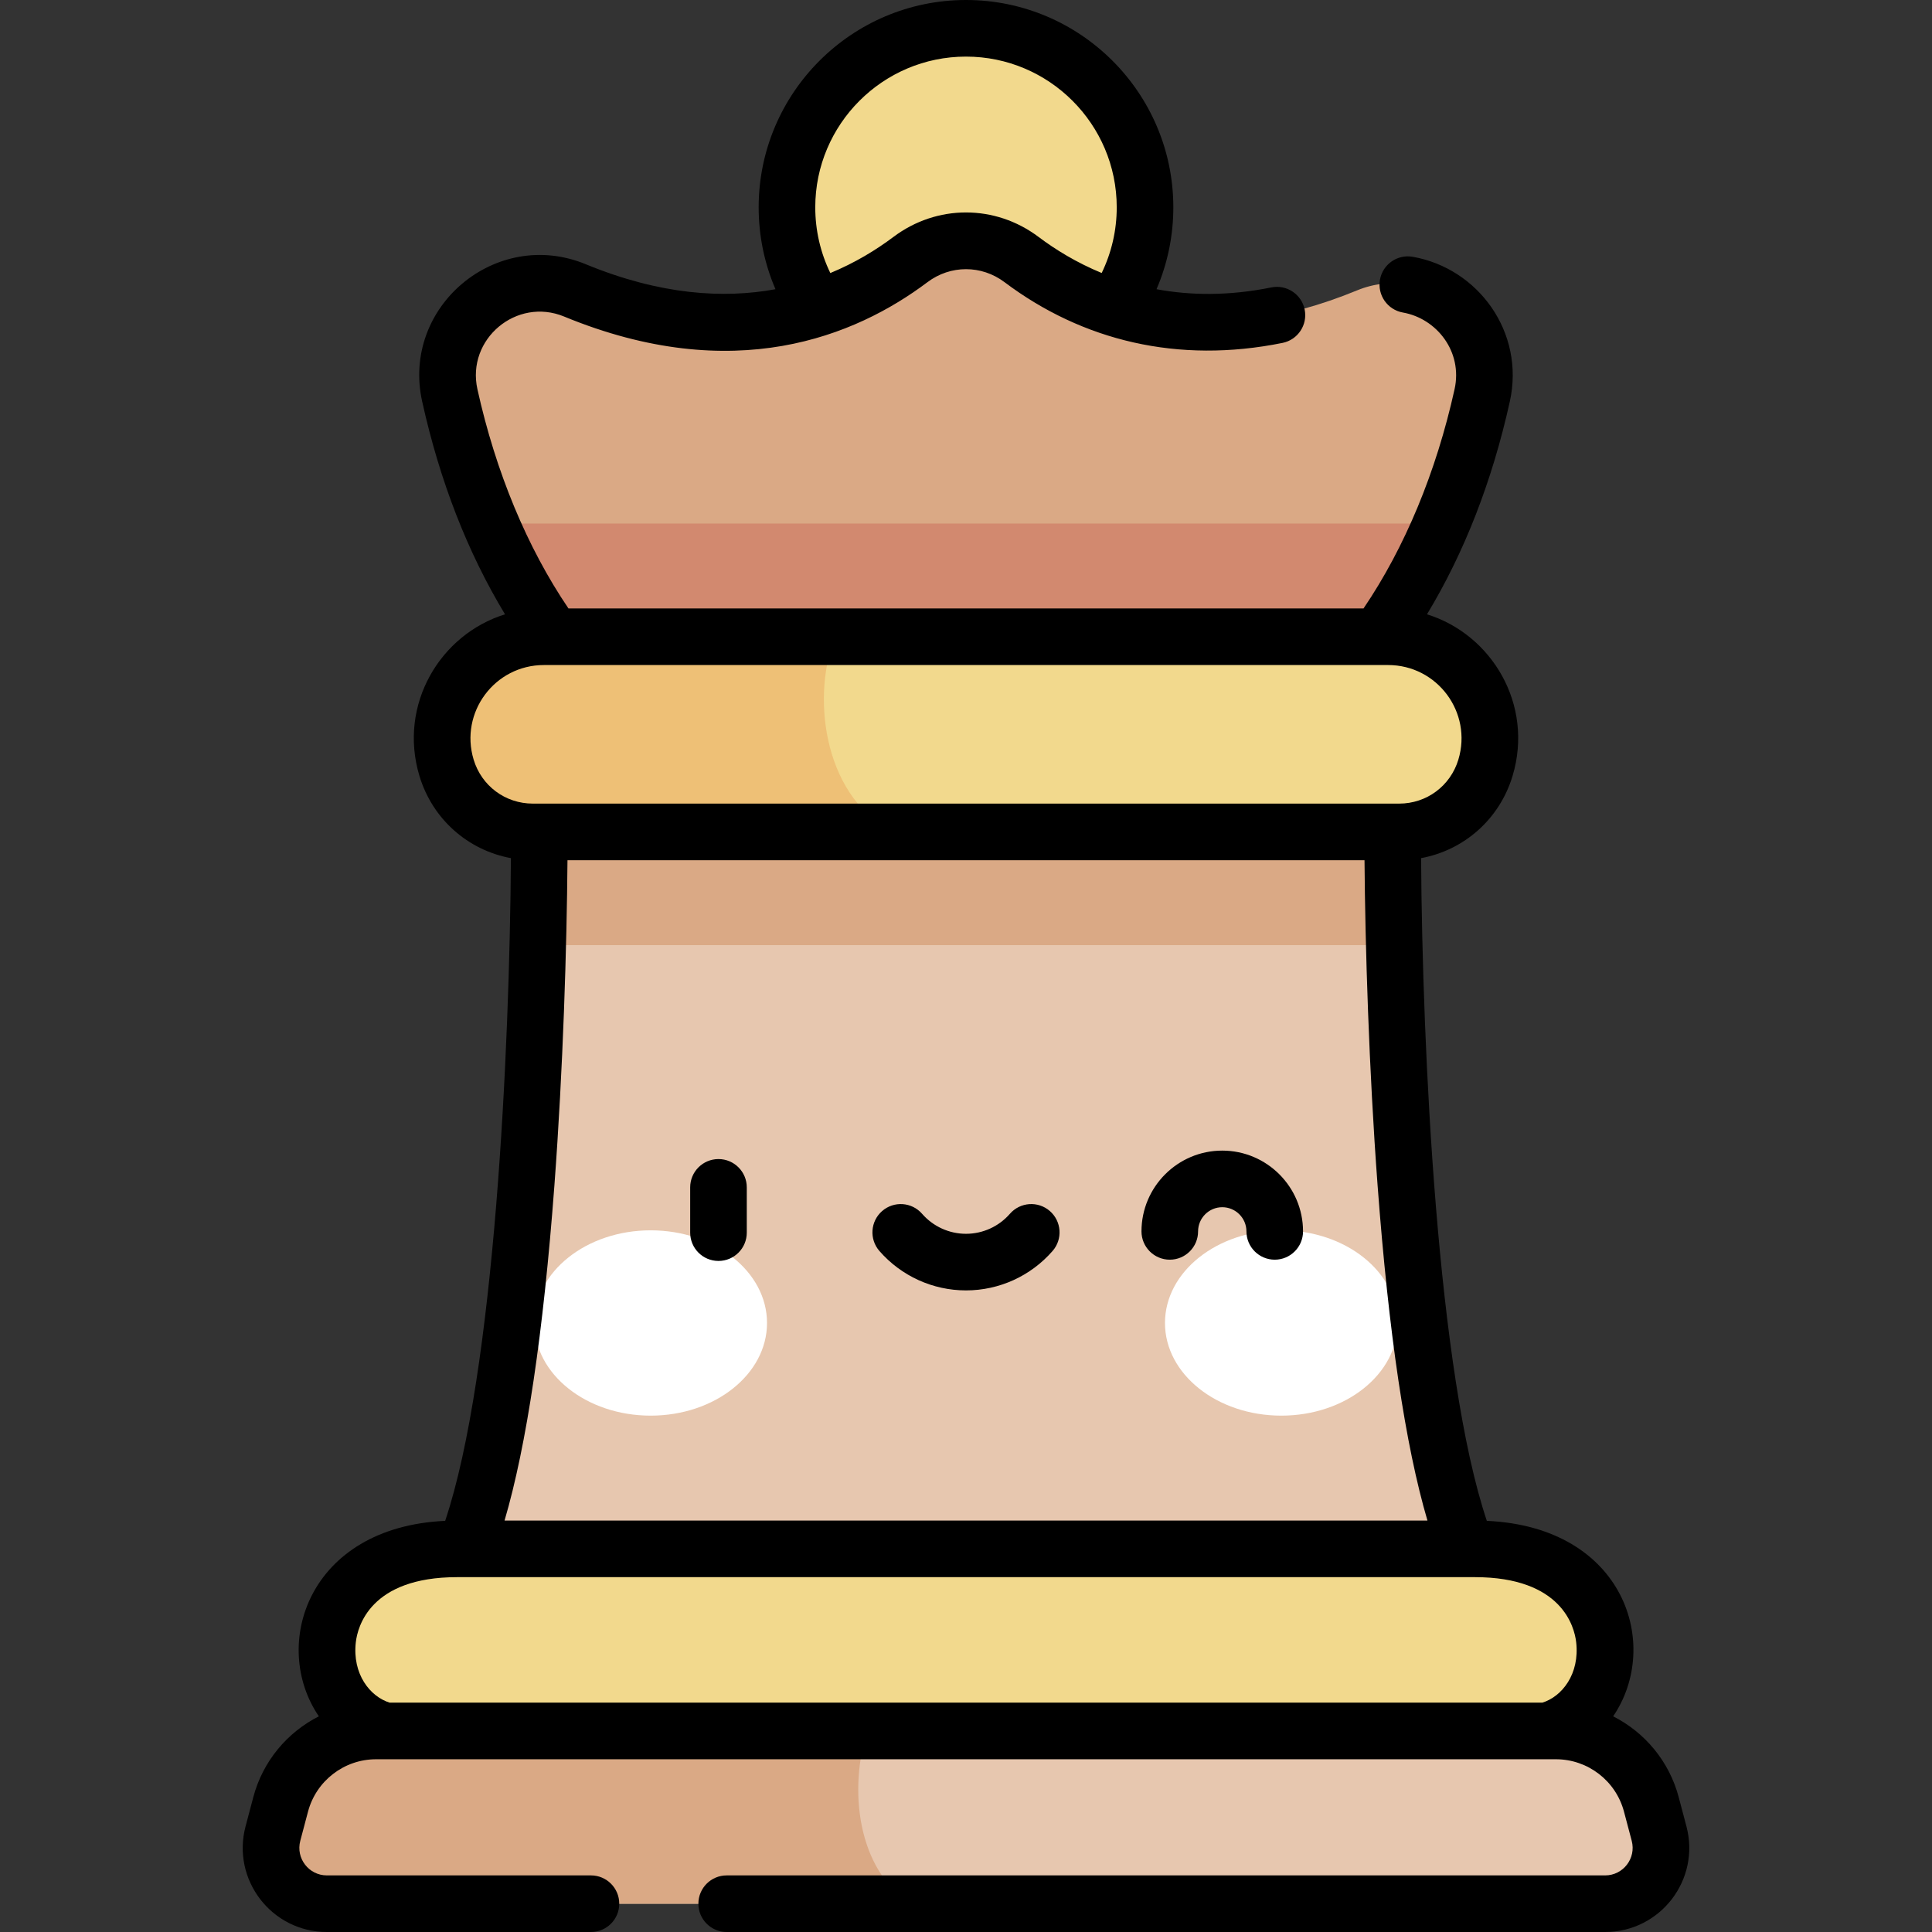 <svg id="Capa_1" enable-background="new 0 0 512 512" height="512" viewBox="0 0 512 512" width="512" xmlns="http://www.w3.org/2000/svg"><rect x="0" y="0" width="512" height="512" fill="#333333" stroke="none"/><g><ellipse cx="256" cy="54.946" fill="#f2d98d" rx="47.446" ry="47.446" transform="matrix(.986 -.169 .169 .986 -5.603 44.034)"/><path d="m365.256 168.742c14.521-20.104 22.941-43.189 27.544-63.973 4.252-19.201-14.978-35.314-33.16-27.817-38.98 16.073-68.821 6.939-88.923-8.172-8.752-6.579-20.682-6.579-29.434 0-20.102 15.111-49.943 24.245-88.923 8.172-18.182-7.497-37.412 8.616-33.16 27.817 4.603 20.783 13.022 43.869 27.544 63.973z" fill="#daa985"/><path d="m388.743 410.462c-16.951-42.815-19.663-152.227-19.663-189.997h-226.16c0 37.77-2.712 147.181-19.663 189.997z" fill="#e7c7af"/><g><g fill="#fff"><ellipse cx="172.435" cy="350.604" rx="30.834" ry="24.555"/><ellipse cx="339.565" cy="350.604" rx="30.834" ry="24.555"/></g></g><path d="m369.494 250.465c-.306-12.111-.414-22.479-.414-30h-226.16c0 7.521-.108 17.889-.414 30z" fill="#daa985"/><path d="m129.994 138.742c4.382 10.294 9.875 20.482 16.75 30h218.512c6.875-9.518 12.368-19.706 16.75-30z" fill="#d2896f"/><path d="m370.79 220.465h-229.58c-10.547 0-19.846-6.917-22.881-17.018-5.195-17.294 7.755-34.705 25.813-34.705h223.716c18.058 0 31.007 17.41 25.813 34.705-3.035 10.102-12.334 17.018-22.881 17.018z" fill="#f2d98d"/><path d="m412.335 458.721h-312.67c-11.868 0-22.248 7.989-25.288 19.46l-2.05 7.736c-2.487 9.386 4.59 18.583 14.3 18.583h338.744c9.71 0 16.787-9.196 14.3-18.583l-2.05-7.736c-3.038-11.471-13.419-19.46-25.286-19.46z" fill="#e7c7af"/><path d="m229.851 458.721h-130.186c-11.868 0-22.248 7.988-25.288 19.46l-2.05 7.736c-2.487 9.386 4.59 18.583 14.3 18.583h154.766c-14.25-8.965-16.544-30.525-11.542-45.779z" fill="#daa985"/><path d="m409.761 458.721c22.367-5.218 24.299-48.26-18.908-48.26h-269.707c-43.207 0-41.275 43.042-18.908 48.26z" fill="#f2d98d"/><path d="m221.348 168.742h-77.206c-18.058 0-31.007 17.41-25.813 34.705 3.034 10.101 12.333 17.018 22.881 17.018h95.097c-18.874-10.403-21.002-37.207-14.959-51.723z" fill="#eec076"/><path d="m190.405 307.164c-4.142 0-7.5 3.358-7.5 7.5v12c0 4.142 3.358 7.5 7.5 7.5s7.5-3.358 7.5-7.5v-12c0-4.142-3.358-7.5-7.5-7.5zm87.817 13.773c-3.123-2.721-7.86-2.396-10.582.727-2.938 3.372-7.181 5.306-11.64 5.306s-8.701-1.934-11.64-5.306c-2.721-3.122-7.459-3.448-10.582-.727-3.122 2.722-3.448 7.459-.726 10.582 5.788 6.642 14.152 10.451 22.948 10.451s17.16-3.809 22.948-10.451c2.721-3.123 2.396-7.86-.726-10.582zm168.7 163.06-2.05-7.735c-2.522-9.52-8.997-17.18-17.372-21.417 12.819-18.785 3.13-50.155-33.473-51.804-13.102-39.081-17.092-124.781-17.424-175.625 11.414-2.111 20.803-10.336 24.25-21.81 5.655-18.825-5.46-37.46-22.688-42.806 9.906-16.366 17.278-35.28 21.957-56.408 4.051-18.292-8.348-35.278-25.732-38.341-4.08-.717-7.969 2.005-8.688 6.085s2.006 7.969 6.085 8.688c8.92 1.571 15.903 10.331 13.689 20.326-4.862 21.957-13.176 41.952-24.126 58.094h-210.701c-10.949-16.141-19.263-36.136-24.126-58.094-2.943-13.289 10.365-24.462 22.978-19.262 44.925 18.524 77.159 5.27 96.289-9.111 6.107-4.591 14.314-4.591 20.42 0 20.689 15.552 46.017 21.695 73.678 16.095 4.06-.822 6.685-4.779 5.863-8.839s-4.78-6.682-8.839-5.863c-11.401 2.308-21.55 2.12-30.422.476 2.931-6.808 4.456-14.161 4.456-21.698 0-30.3-24.649-54.948-54.946-54.948s-54.946 24.648-54.946 54.946c0 7.538 1.525 14.892 4.457 21.699-13.806 2.543-30.559 1.51-50.292-6.626-23.752-9.796-48.901 11.265-43.341 36.372 4.679 21.129 12.051 40.043 21.957 56.408-17.234 5.347-28.341 23.986-22.688 42.806 3.447 11.474 12.835 19.699 24.25 21.81-.332 50.845-4.322 136.546-17.424 175.626-36.348 1.665-46.323 32.973-33.473 51.803-8.375 4.237-14.85 11.897-17.372 21.417l-2.049 7.735c-3.749 14.146 6.905 28.004 21.549 28.004h69.982c4.142 0 7.5-3.358 7.5-7.5s-3.358-7.5-7.5-7.5h-69.982c-4.787 0-8.278-4.53-7.05-9.162l2.049-7.735c2.165-8.173 9.583-13.881 18.038-13.881 23.418 0 325.468.003 312.67 0 8.455 0 15.872 5.708 18.038 13.881l2.05 7.736c1.226 4.628-2.26 9.162-7.05 9.162h-232.795c-4.142 0-7.5 3.358-7.5 7.5s3.358 7.5 7.5 7.5h232.794c14.633-.001 25.3-13.849 21.55-28.004zm-190.922-468.997c22.026 0 39.946 17.919 39.946 39.946 0 6.088-1.37 12.009-3.987 17.402-6.66-2.748-12.251-6.191-16.736-9.563-11.499-8.644-26.949-8.644-38.447 0-4.639 3.487-10.219 6.885-16.729 9.575-2.621-5.396-3.993-11.321-3.993-17.414 0-22.027 17.919-39.946 39.946-39.946zm-130.487 186.29c-3.752-12.49 5.584-25.047 18.629-25.047 5.278.001 226.595 0 223.716 0 13.041 0 22.383 12.553 18.629 25.047-2.098 6.984-8.406 11.676-15.697 11.676h-229.58c-7.292-.001-13.6-4.693-15.697-11.676zm21.411 112.84c2.309-30.907 3.286-63.429 3.464-86.165h211.222c.178 22.736 1.155 55.257 3.465 86.165 2.924 39.137 7.36 68.928 13.212 88.831h-244.575c5.852-19.903 10.287-49.694 13.212-88.831zm261.811 137.091h-305.47c-5.181-1.599-9.942-7.558-8.967-16.03.465-4.042 3.776-17.229 26.849-17.229.1 0 266.288.003 269.707 0 23.073 0 26.383 13.188 26.849 17.229.974 8.472-3.787 14.431-8.968 16.03zm-84.824-146.298c-11.803 0-21.406 9.603-21.406 21.406 0 4.142 3.358 7.5 7.5 7.5s7.5-3.358 7.5-7.5c0-3.532 2.874-6.406 6.406-6.406s6.406 2.874 6.406 6.406c0 4.142 3.358 7.5 7.5 7.5s7.5-3.358 7.5-7.5c.001-11.803-9.602-21.406-21.406-21.406z"/></g></svg>